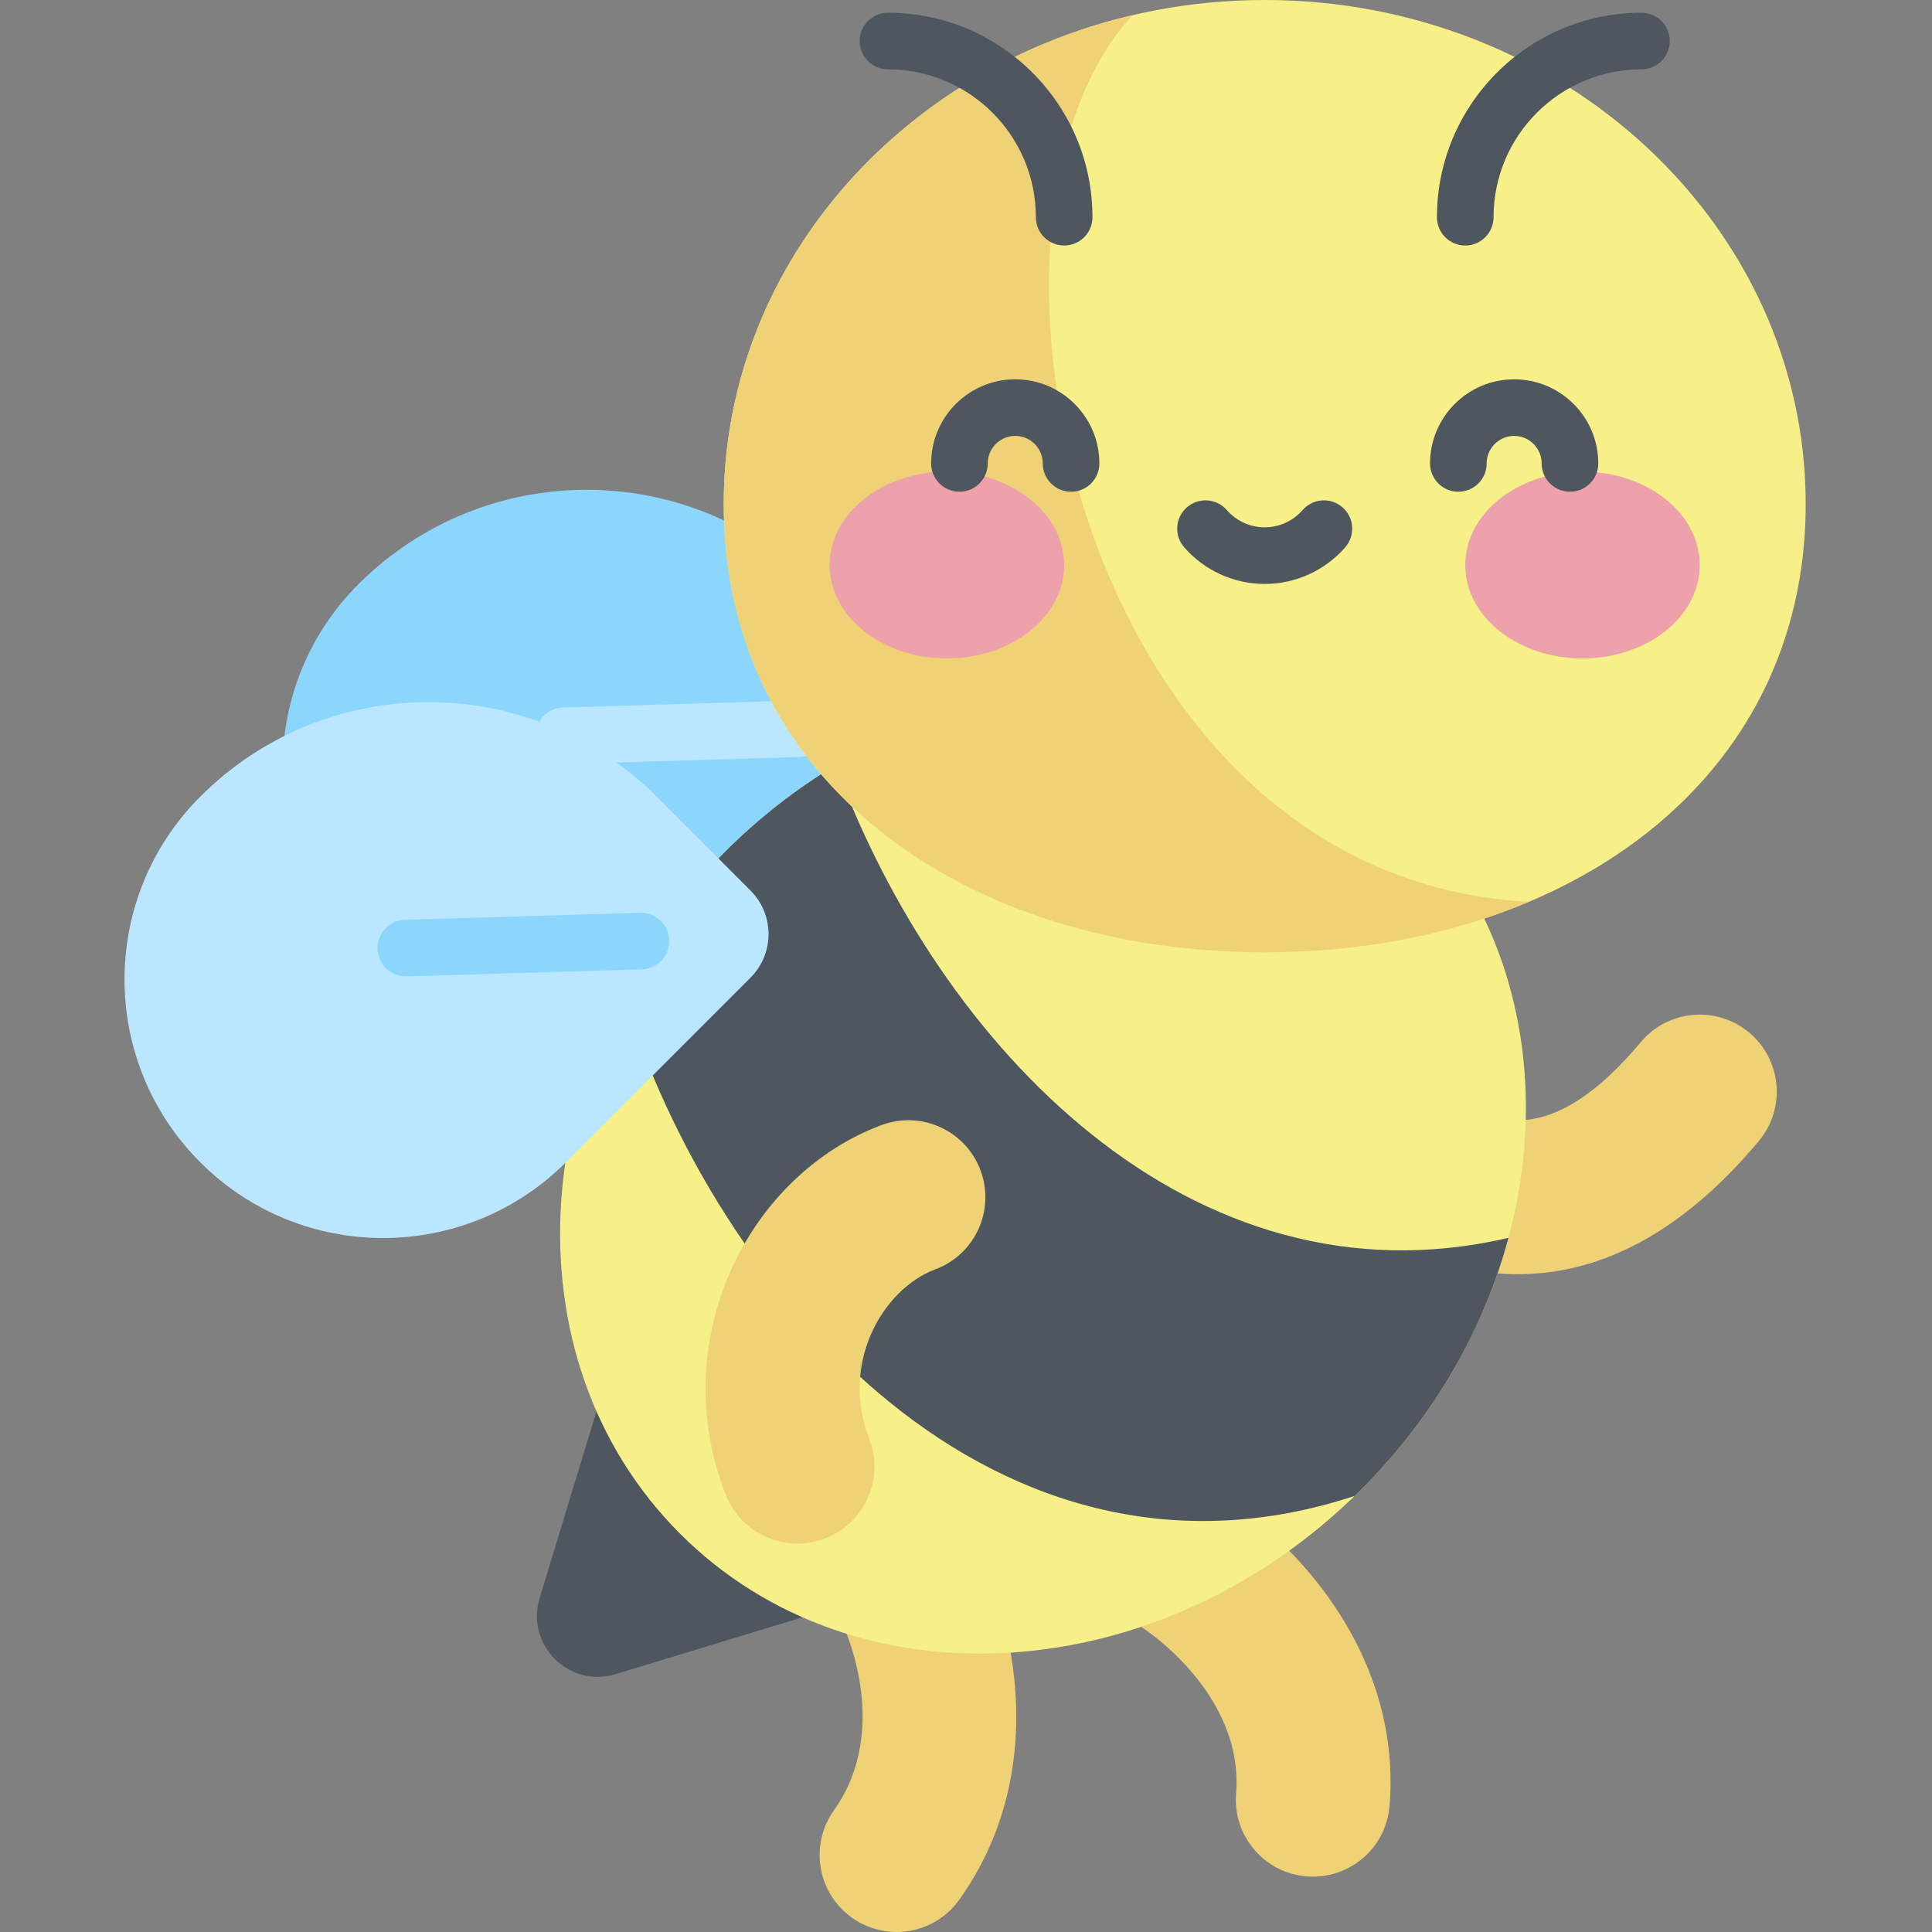 <svg height="512pt" viewBox="-33 0 512 512" width="512pt" xmlns="http://www.w3.org/2000/svg"><rect x="-33" y="0" width="512" height="512" fill="#808080" stroke="none"/><path d="m207.773 202.832-48.918 48.922c-26.758 26.758-70.145 26.758-96.902 0-26.758-26.762-26.758-70.145 0-96.902 33.398-33.398 87.551-33.398 120.949 0l24.871 24.871c6.383 6.383 6.383 16.727 0 23.109zm0 0" fill="#8cd6fe"/><path d="m116.414 202.484c-4.039 0-7.371-3.215-7.492-7.277-.125-4.141 3.129-7.598 7.273-7.719l62.328-1.863c4.102-.137 7.598 3.133 7.719 7.273.125 4.141-3.133 7.598-7.273 7.719l-62.328 1.863c-.074 0-.152.004-.227.004zm0 0" fill="#bae7ff"/><path d="m314.934 497.332c-.551 0-1.105-.023-1.66-.066-11.234-.906-19.605-10.746-18.699-21.98 2.129-26.379-24.234-44.238-28.062-45.852-10.387-4.371-15.258-16.336-10.887-26.723 4.375-10.387 16.34-15.262 26.723-10.887 18.148 7.641 56.664 40.094 52.902 86.742-.859 10.676-9.789 18.766-20.316 18.766zm0 0" fill="#efd176"/><path d="m369.18 337.684c-20.207 0-39.805-9.359-58.305-27.859-7.969-7.969-7.969-20.887 0-28.855 7.969-7.965 20.887-7.965 28.855 0 10.961 10.961 21.246 16.316 30.574 15.883 9.836-.441 20.43-7.387 31.484-20.633 7.219-8.652 20.086-9.816 28.738-2.598 8.652 7.223 9.812 20.09 2.594 28.738-18.703 22.418-39.219 34.277-60.98 35.258-.988.047-1.973.066-2.961.066zm0 0" fill="#efd176"/><path d="m129.312 360.055-19.312 63.48c-3.754 12.348 7.785 23.891 20.133 20.133l63.484-19.312-14.242-50.059zm0 0" fill="#4e5660"/><path d="m204.598 512c-4.094 0-8.227-1.227-11.812-3.781-9.184-6.531-11.328-19.273-4.797-28.453 15.543-21.844 2.926-49.645-.043-53.852-6.5-9.203-4.305-21.938 4.902-28.434 9.207-6.5 21.938-4.305 28.438 4.902 11.672 16.543 27.02 63-.047 101.039-3.98 5.594-10.266 8.578-16.641 8.578zm0 0" fill="#efd176"/><path d="m339.598 214.07c-46.613-46.613-127.465-41.336-180.59 11.785-53.125 53.125-58.402 133.977-11.789 180.59 46.613 46.613 127.469 41.336 180.59-11.785 53.125-53.125 58.402-133.977 11.789-180.59zm0 0" fill="#f7ef87"/><path d="m188.453 202.781c-10.422 6.273-20.34 13.973-29.441 23.074-11.215 11.215-20.285 23.664-27.199 36.766 25.223 81.551 99.773 164.875 194.191 133.812.605-.59 1.211-1.176 1.812-1.773 19.492-19.492 32.535-42.723 38.941-66.621-84.266 19.641-151.082-51.203-178.305-125.258zm0 0" fill="#4e5660"/><path d="m445.527 133.602c0 73.785-64.188 118.777-143.367 118.777-79.18 0-143.367-44.992-143.367-118.777 0-73.785 64.188-133.602 143.367-133.602 79.18 0 143.367 59.816 143.367 133.602zm0 0" fill="#f7ef87"/><path d="m372.172 238.988c-119.945-6.316-155.262-180.609-105.062-234.961-62.238 14.574-108.316 67.059-108.316 129.574 0 73.785 64.188 118.777 143.367 118.777 25.43 0 49.305-4.648 70.012-13.391zm0 0" fill="#efd176"/><path d="m165.887 259.098-48.918 48.922c-26.758 26.758-70.141 26.758-96.898 0-26.762-26.758-26.762-70.141 0-96.902 33.398-33.398 87.547-33.398 120.945 0l24.871 24.875c6.383 6.379 6.383 16.727 0 23.105zm0 0" fill="#bae7ff"/><path d="m178.332 409.055c-8.16 0-15.863-4.922-19.008-12.98-7.582-19.398-7.086-40.52 1.398-59.48 8.055-17.988 22.594-31.996 39.887-38.438 10.562-3.93 22.309 1.445 26.242 12.004 3.93 10.562-1.441 22.309-12.004 26.242-7.008 2.609-13.316 8.914-16.879 16.867-3.98 8.895-4.207 18.82-.641 27.949 4.105 10.496-1.078 22.328-11.574 26.434-2.438.953-4.953 1.402-7.422 1.402zm0 0" fill="#efd176"/><path d="m249.016 149.746c0-13.668-13.914-24.75-31.074-24.75-17.164 0-31.074 11.082-31.074 24.75 0 13.668 13.91 24.746 31.074 24.746 17.16 0 31.074-11.078 31.074-24.746zm0 0" fill="#eda1ab"/><path d="m417.453 149.746c0-13.668-13.91-24.75-31.074-24.75-17.16 0-31.074 11.082-31.074 24.75 0 13.668 13.914 24.746 31.074 24.746 17.164 0 31.074-11.078 31.074-24.746zm0 0" fill="#eda1ab"/><g fill="#4e5660"><path d="m250.844 130.316c-4.145 0-7.5-3.359-7.5-7.5 0-4.02-3.27-7.293-7.293-7.293-4.02 0-7.293 3.273-7.293 7.293 0 4.141-3.355 7.5-7.5 7.5-4.141 0-7.5-3.359-7.5-7.5 0-12.293 10-22.293 22.293-22.293s22.293 10 22.293 22.293c0 4.141-3.359 7.5-7.5 7.5zm0 0"/><path d="m383.059 130.316c-4.141 0-7.5-3.359-7.5-7.5 0-4.02-3.27-7.293-7.289-7.293s-7.293 3.273-7.293 7.293c0 4.141-3.355 7.5-7.5 7.5-4.141 0-7.5-3.359-7.5-7.5 0-12.293 10-22.293 22.293-22.293 12.289 0 22.289 10 22.289 22.293 0 4.141-3.355 7.5-7.5 7.5zm0 0"/><path d="m302.16 154.75c-8.184 0-15.961-3.543-21.344-9.719-2.723-3.125-2.398-7.859.727-10.582 3.121-2.723 7.859-2.398 10.582.727 2.535 2.906 6.191 4.574 10.035 4.574s7.5-1.668 10.035-4.574c2.723-3.125 7.461-3.449 10.582-.727 3.121 2.719 3.445 7.457.727 10.582-5.383 6.176-13.164 9.719-21.344 9.719zm0 0"/><path d="m249.016 65.062c-4.141 0-7.5-3.355-7.5-7.5 0-21.609-17.582-39.188-39.191-39.188-4.141 0-7.5-3.359-7.5-7.5 0-4.145 3.359-7.5 7.5-7.5 29.883 0 54.191 24.309 54.191 54.188 0 4.145-3.355 7.5-7.5 7.5zm0 0"/><path d="m355.305 65.062c-4.141 0-7.5-3.355-7.5-7.5 0-29.879 24.309-54.188 54.191-54.188 4.141 0 7.5 3.355 7.5 7.5 0 4.141-3.359 7.5-7.5 7.5-21.613 0-39.191 17.578-39.191 39.188 0 4.145-3.359 7.5-7.5 7.5zm0 0"/></g><path d="m74.527 258.75c-4.039 0-7.371-3.211-7.492-7.273-.125-4.141 3.133-7.598 7.273-7.723l62.328-1.859c4.105-.133 7.598 3.133 7.719 7.273.125 4.141-3.133 7.598-7.273 7.719l-62.328 1.859c-.074.004-.152.004-.227.004zm0 0" fill="#8cd6fe"/></svg>